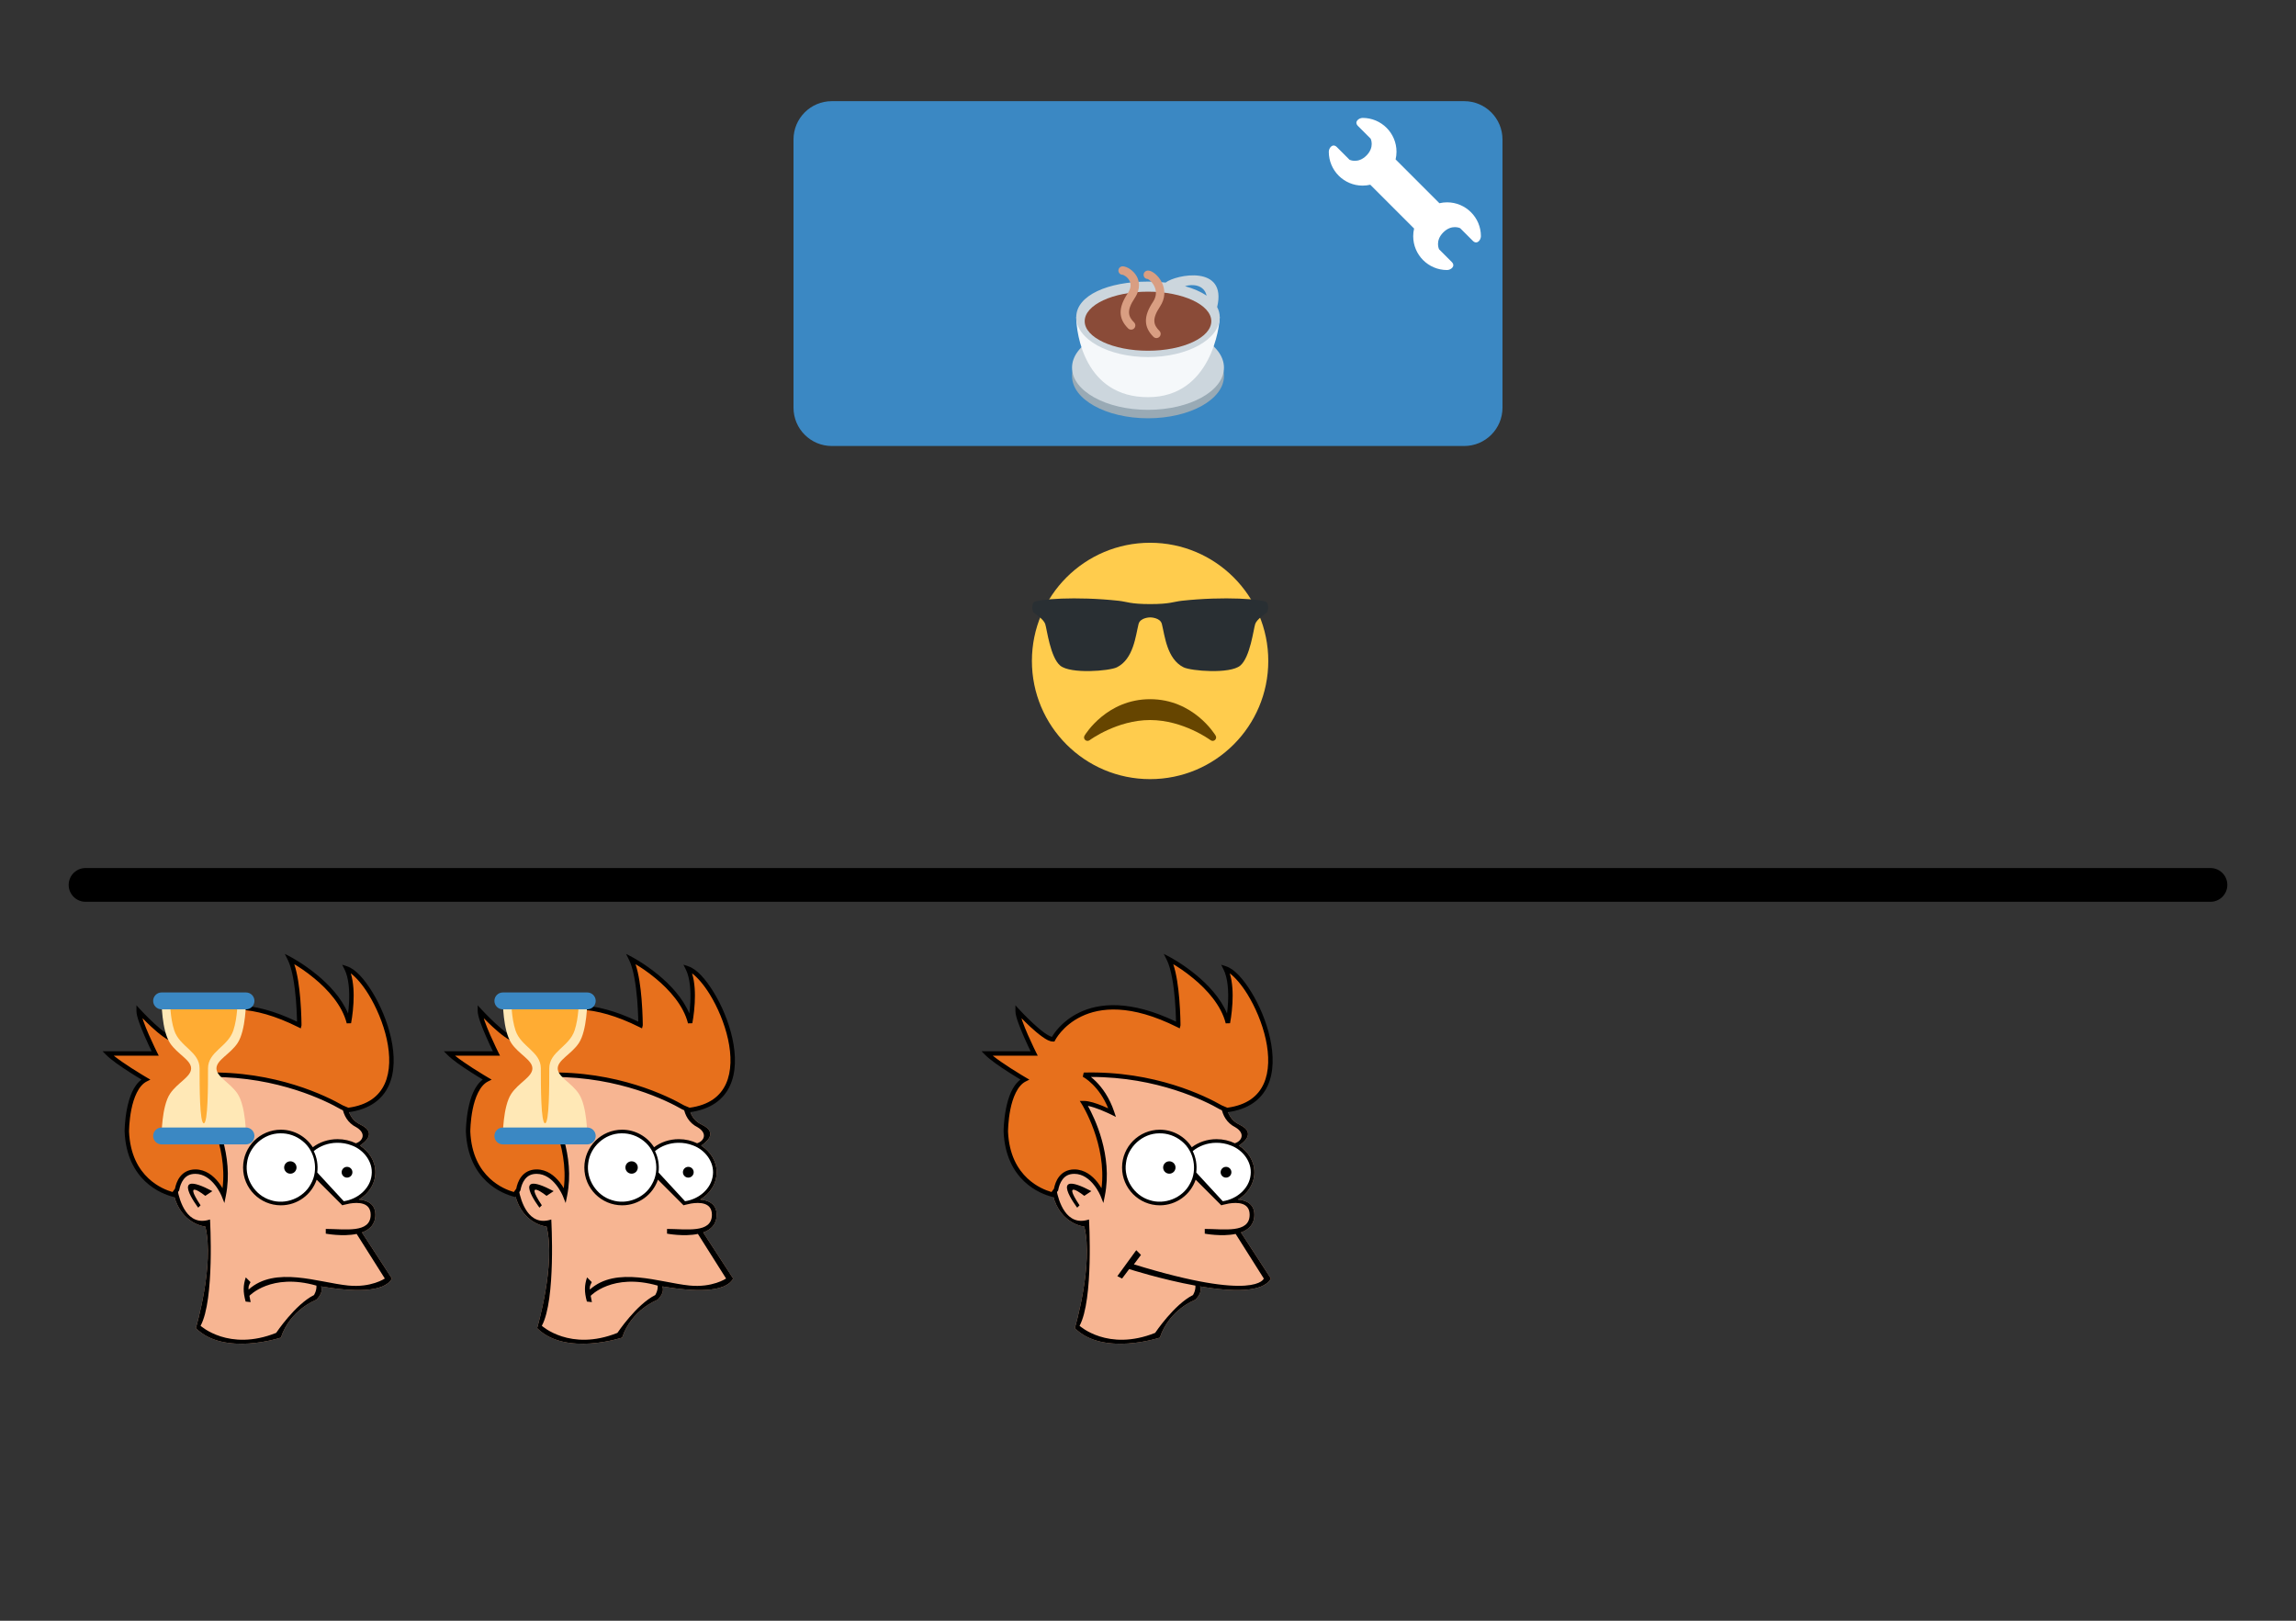 <?xml version="1.0" encoding="UTF-8" standalone="no"?>
<!-- Created with Inkscape (http://www.inkscape.org/) -->

<svg
   xmlns:dc="http://purl.org/dc/elements/1.1/"
   xmlns:cc="http://creativecommons.org/ns#"
   xmlns:rdf="http://www.w3.org/1999/02/22-rdf-syntax-ns#"
   xmlns:svg="http://www.w3.org/2000/svg"
   xmlns="http://www.w3.org/2000/svg"
   xmlns:sodipodi="http://sodipodi.sourceforge.net/DTD/sodipodi-0.dtd"
   xmlns:inkscape="http://www.inkscape.org/namespaces/inkscape"
   width="680"
   height="480"
   id="svg2"
   version="1.1"
   inkscape:version="0.48.4 r9939"
   sodipodi:docname="cafe-synchrone-queue.svg">
  <rect width="100%" height="100%" fill="#333333" stroke="none"/>
  <defs
     id="defs4">
    <clipPath
       clipPathUnits="userSpaceOnUse"
       id="clipPath40">
      <path
         d="M 0,38 38,38 38,0 0,0 0,38 z"
         id="path42"
         inkscape:connector-curvature="0" />
    </clipPath>
    <clipPath
       clipPathUnits="userSpaceOnUse"
       id="clipPath16">
      <path
         d="M 0,38 38,38 38,0 0,0 0,38 z"
         id="path18"
         inkscape:connector-curvature="0" />
    </clipPath>
    <clipPath
       clipPathUnits="userSpaceOnUse"
       id="clipPath16-1">
      <path
         d="M 0,38 38,38 38,0 0,0 0,38 z"
         id="path18-4"
         inkscape:connector-curvature="0" />
    </clipPath>
    <clipPath
       clipPathUnits="userSpaceOnUse"
       id="clipPath16-9">
      <path
         d="M 0,38 38,38 38,0 0,0 0,38 z"
         id="path18-9"
         inkscape:connector-curvature="0" />
    </clipPath>
    <clipPath
       clipPathUnits="userSpaceOnUse"
       id="clipPath40-8">
      <path
         d="M 0,38 38,38 38,0 0,0 0,38 z"
         id="path42-1"
         inkscape:connector-curvature="0" />
    </clipPath>
    <clipPath
       clipPathUnits="userSpaceOnUse"
       id="clipPath28">
      <path
         d="M 3.442,21.978 C 3.264,21.911 3.109,21.797 2.995,21.646 l 0,0 C 1.755,20.012 0.381,13.53 4,10 l 0,0 C 7.556,6.532 10.822,5.696 12.778,5.505 l 0,0 c 0.032,-0.003 0.107,-0.007 0.14,-0.007 l 0,0 c 2.458,0 18.332,10.76 19.524,13.235 l 0,0 c 1.372,2.842 1.281,8.399 -1.98,10.297 l 0,0 c -0.395,0.231 -0.914,0.338 -1.633,0.338 l 0,0 c -5.581,0 -24.581,-7.089 -25.387,-7.39"
         id="path30-7"
         inkscape:connector-curvature="0" />
    </clipPath>
    <clipPath
       clipPathUnits="userSpaceOnUse"
       id="clipPath16-16">
      <path
         d="M 0,38 38,38 38,0 0,0 0,38 z"
         id="path18-3"
         inkscape:connector-curvature="0" />
    </clipPath>
    <clipPath
       clipPathUnits="userSpaceOnUse"
       id="clipPath16-5">
      <path
         d="M 0,38 38,38 38,0 0,0 0,38 z"
         id="path18-8"
         inkscape:connector-curvature="0" />
    </clipPath>
    <clipPath
       clipPathUnits="userSpaceOnUse"
       id="clipPath16-3">
      <path
         d="M 0,38 38,38 38,0 0,0 0,38 z"
         id="path18-6"
         inkscape:connector-curvature="0" />
    </clipPath>
    <clipPath
       clipPathUnits="userSpaceOnUse"
       id="clipPath16-93">
      <path
         d="M 0,38 38,38 38,0 0,0 0,38 z"
         id="path18-61"
         inkscape:connector-curvature="0" />
    </clipPath>
    <clipPath
       clipPathUnits="userSpaceOnUse"
       id="clipPath16-2">
      <path
         d="M 0,38 38,38 38,0 0,0 0,38 z"
         id="path18-85"
         inkscape:connector-curvature="0" />
    </clipPath>
    <clipPath
       clipPathUnits="userSpaceOnUse"
       id="clipPath16-5-2">
      <path
         d="M 0,38 38,38 38,0 0,0 0,38 z"
         id="path18-8-6"
         inkscape:connector-curvature="0" />
    </clipPath>
  </defs>
  <sodipodi:namedview
     id="base"
     pagecolor="#ffffff"
     bordercolor="#666666"
     borderopacity="1.0"
     inkscape:pageopacity="0.0"
     inkscape:pageshadow="2"
     inkscape:zoom="2.8"
     inkscape:cx="119.33437"
     inkscape:cy="189.04699"
     inkscape:document-units="px"
     inkscape:current-layer="layer1"
     showgrid="false"
     fit-margin-top="0"
     fit-margin-left="0"
     fit-margin-right="0"
     fit-margin-bottom="0"
     inkscape:window-width="1920"
     inkscape:window-height="1056"
     inkscape:window-x="1440"
     inkscape:window-y="0"
     inkscape:window-maximized="1" />
  <g
     inkscape:label="Layer 1"
     inkscape:groupmode="layer"
     id="layer1"
     transform="translate(-37.376,-19.809)">
    <g
       id="g4359"
       transform="translate(-13.286,0)">
      <g
         id="g4350">
        <g
           transform="matrix(2.837,0,0,-2.837,387.804,140.551)"
           id="g20-86">
          <path
             inkscape:connector-curvature="0"
             id="path22-6"
             style="fill:#3b88c3;fill-opacity:1;fill-rule:nonzero;stroke:none"
             d="m 38.014,0 c 0,-2.209 -1.791,-4 -4,-4 L -32,-4 c -2.209,0 -4,1.791 -4,4 l 0,28 c 0,2.209 1.791,4 4,4 l 66.014,0 c 2.209,0 4,-1.791 4,-4 z"
             sodipodi:nodetypes="sssssssss" />
        </g>
        <g
           id="g10-7"
           transform="matrix(1.25,0,0,-1.25,442.852,100.877)"
           style="fill:#ffffff">
          <g
             id="g12-9"
             style="fill:#ffffff">
            <g
               id="g14-5"
               clip-path="url(#clipPath16-2)"
               style="fill:#ffffff">
              <g
                 id="g20-5"
                 transform="translate(29.105,16.917)"
                 style="fill:#ffffff">
                <path
                   d="M 0,0 C -0.623,0 -1.227,-0.078 -1.809,-0.213 L -12.192,10.17 c 0.134,0.582 0.213,1.186 0.213,1.809 0,4.43 -3.592,8.021 -8.021,8.021 -0.903,0 -2.104,-0.917 -1.104,-1.917 l 3,-3 c 0,0 1,-2 -1,-4 -2,-2 -4,-1 -4,-1 l -3,3 c -1,1 -1.917,-0.196 -1.917,-1.104 0,-4.43 3.591,-8.021 8.021,-8.021 0.623,0 1.226,0.078 1.808,0.212 L -7.809,-6.213 c -0.134,-0.582 -0.212,-1.185 -0.212,-1.808 0,-4.43 3.591,-8.021 8.021,-8.021 0.902,0 2.104,0.917 1.104,1.917 l -3,3 c 0,0 -1,2 1,4 2,2 4,1 4,1 l 3,-3 c 1,-1 1.917,0.196 1.917,1.104 C 8.021,-3.592 4.43,0 0,0"
                   style="fill:#ffffff;fill-opacity:1;fill-rule:nonzero;stroke:none"
                   id="path22-1"
                   inkscape:connector-curvature="0" />
              </g>
            </g>
          </g>
        </g>
      </g>
      <g
         transform="matrix(1.25,0,0,-1.25,366.911,144.936)"
         id="g10">
        <g
           id="g12">
          <g
             clip-path="url(#clipPath16)"
             id="g14">
            <g
               transform="translate(37,11)"
               id="g20">
              <path
                 inkscape:connector-curvature="0"
                 id="path22"
                 style="fill:#99aab5;fill-opacity:1;fill-rule:nonzero;stroke:none"
                 d="m 0,0 c 0,-5.522 -8.059,-10 -18,-10 -9.941,0 -18,4.478 -18,10 0,5.522 8.059,10 18,10 C -8.059,10 0,5.522 0,0" />
            </g>
            <g
               transform="translate(37,13)"
               id="g24">
              <path
                 inkscape:connector-curvature="0"
                 id="path26"
                 style="fill:#ccd6dd;fill-opacity:1;fill-rule:nonzero;stroke:none"
                 d="m 0,0 c 0,-5.522 -8.059,-10 -18,-10 -9.941,0 -18,4.478 -18,10 0,5.522 8.059,10 18,10 C -8.059,10 0,5.522 0,0" />
            </g>
            <g
               transform="translate(19,6)"
               id="g28">
              <path
                 inkscape:connector-curvature="0"
                 id="path30"
                 style="fill:#f5f8fa;fill-opacity:1;fill-rule:nonzero;stroke:none"
                 d="m 0,0 c -14.958,0 -17,15 -17,19 l 34,0 C 17,17 15.042,0 0,0" />
            </g>
            <g
               transform="translate(32.882,30.048)"
               id="g32">
              <path
                 inkscape:connector-curvature="0"
                 id="path34"
                 style="fill:#ccd6dd;fill-opacity:1;fill-rule:nonzero;stroke:none"
                 d="M 0,0 C -1.357,0.938 -3.103,1.694 -5.121,2.25 -3.246,2.826 -0.57,2.559 0,0 M 2.503,-2.692 C 4.945,7.43 -7.278,5.014 -9.701,3.106 c -1.34,0.149 -2.736,0.234 -4.181,0.234 -9.389,0 -17,-3.228 -17,-8.444 0,-5.216 7.611,-9.444 17,-9.444 9.389,0 17,4.228 17,9.444 0,0.862 -0.225,1.664 -0.615,2.412" />
            </g>
          </g>
        </g>
        <g
           id="g36">
          <g
             clip-path="url(#clipPath40)"
             id="g38">
            <g
               transform="translate(34,24)"
               id="g44">
              <path
                 inkscape:connector-curvature="0"
                 id="path46"
                 style="fill:#8a4b38;fill-opacity:1;fill-rule:nonzero;stroke:none"
                 d="m 0,0 c 0,-3.866 -6.716,-7 -15,-7 -8.284,0 -15,3.134 -15,7 0,3.866 6.716,7 15,7 C -6.716,7 0,3.866 0,0" />
            </g>
            <g
               transform="translate(21,20)"
               id="g48">
              <path
                 inkscape:connector-curvature="0"
                 id="path50"
                 style="fill:#d99e82;fill-opacity:1;fill-rule:nonzero;stroke:none"
                 d="m 0,0 c -0.256,0 -0.512,0.098 -0.707,0.293 -2.337,2.337 -2.376,4.885 -0.125,8.262 0.739,1.109 0.9,2.245 0.478,3.377 -0.461,1.235 -1.438,1.996 -1.731,2.076 -0.553,0 -0.958,0.444 -0.958,0.996 C -3.043,15.557 -2.552,16 -2,16 -1.003,16 0.395,14.847 1.183,13.375 2.217,11.442 2.093,9.336 0.832,7.445 -1.129,4.503 -0.699,3.113 0.707,1.707 1.098,1.316 1.098,0.684 0.707,0.293 0.512,0.098 0.256,0 0,0" />
            </g>
            <g
               transform="translate(15,22)"
               id="g52">
              <path
                 inkscape:connector-curvature="0"
                 id="path54"
                 style="fill:#d99e82;fill-opacity:1;fill-rule:nonzero;stroke:none"
                 d="m 0,0 c -0.256,0 -0.512,0.098 -0.707,0.293 -2.337,2.337 -2.376,4.885 -0.125,8.262 0.727,1.091 0.894,2.082 0.494,2.947 -0.444,0.961 -1.431,1.469 -1.684,1.499 -0.552,0 -0.989,0.447 -0.989,0.999 0,0.553 0.459,1 1.011,1 0.997,0 2.584,-0.974 3.36,-2.423 C 1.841,11.678 2.413,9.816 0.832,7.445 -1.129,4.503 -0.699,3.113 0.707,1.707 1.098,1.316 1.098,0.684 0.707,0.293 0.512,0.098 0.256,0 0,0" />
            </g>
          </g>
        </g>
      </g>
    </g>
    <g
       transform="matrix(1.25,0,0,-1.25,-1225.081,228.807)"
       id="g24-99" />
    <path
       style="fill:none;stroke:#000000;stroke-width:10;stroke-linecap:round;stroke-linejoin:miter;stroke-opacity:1"
       d="m 62.713,281.883 629.325,0"
       id="path4348"
       inkscape:connector-curvature="0" />
    <g
       id="g4390"
       transform="matrix(2.059,0,0,-2.059,338.876,254.678)">
      <g
         id="g4392"
         clip-path="url(#clipPath16-1)">
        <g
           id="g4394"
           transform="translate(36,19)">
          <path
             d="m 0,0 c 0,-9.389 -7.611,-17 -17,-17 -9.389,0 -17,7.611 -17,17 0,9.389 7.611,17 17,17 C -7.611,17 0,9.389 0,0"
             style="fill:#ffcc4d;fill-opacity:1;fill-rule:nonzero;stroke:none"
             id="path4396"
             inkscape:connector-curvature="0" />
        </g>
        <g
           id="g4398"
           transform="translate(2.24,25.982)">
          <path
             d="m 0,0 c 0.24,-0.239 1.437,-0.958 1.677,-1.675 0.24,-0.717 0.72,-4.784 2.158,-5.981 1.484,-1.233 7.077,-0.774 8.149,-0.24 2.397,1.195 2.691,4.531 3.115,6.221 0.239,0.957 1.677,0.957 1.677,0.957 0,0 1.439,0 1.678,-0.956 0.424,-1.691 0.72,-5.027 3.115,-6.221 1.073,-0.535 6.666,-0.994 8.152,0.239 1.435,1.197 1.915,5.264 2.155,5.982 0.238,0.717 1.437,1.435 1.677,1.674 0.241,0.239 0.241,1.196 0,1.436 C 33.074,1.914 27.419,2.34 21.33,1.675 20.115,1.542 19.653,1.196 16.776,1.196 13.901,1.196 13.437,1.542 12.223,1.674 6.136,2.34 0.479,1.914 0,1.436 -0.239,1.196 -0.239,0.239 0,0"
             style="fill:#292f33;fill-opacity:1;fill-rule:evenodd;stroke:none"
             id="path4400"
             inkscape:connector-curvature="0" />
        </g>
        <g
           id="g4402"
           transform="translate(28.335,13.371)">
          <path
             d="m 0,-5.742 c -0.178,-0.161 -0.444,-0.171 -0.635,-0.029 -0.039,0.029 -3.922,2.9 -8.7,2.9 -4.766,0 -8.662,-2.871 -8.7,-2.9 -0.191,-0.142 -0.457,-0.13 -0.635,0.029 -0.177,0.16 -0.217,0.424 -0.094,0.628 0.129,0.215 3.217,5.243 9.429,5.243 6.212,0 9.301,-5.028 9.429,-5.243 0.123,-0.205 0.084,-0.468 -0.094,-0.628"
             style="fill:#664500;fill-opacity:1;fill-rule:nonzero;stroke:none"
             id="path4404"
             inkscape:connector-curvature="0" />
        </g>
      </g>
    </g>
    <g
       transform="matrix(0.164,0,0,0.164,329.158,303.745)"
       id="g5372">
      <path
         style="fill:#f7b592;fill-opacity:1;stroke:none"
         d="m 332.531,1.625 c 0,0 89.591,46.929 106.656,115.188 0,0 12.784,-63.996 -4.281,-98.125 50.894,16.965 152.362,236.219 2.781,255.625 5.166,17.106 16.396,22.73 22.812,25.938 29.28,14.647 5.183,32.429 -2.25,37.188 16.898,10.873 27.844,28.369 27.844,48.125 0,20.531 -11.814,38.64 -29.844,49.406 14.531,1.183 29.844,7.225 29.844,27.406 0,17.497 -10.454,26.988 -24.219,31.938 l 54.094,83.25 c -13.998,25.997 -71.164,23.848 -127.906,14.25 2.499,6.166 1.041,14.459 -8.625,24.125 0,0 -46.905,17.056 -63.969,68.25 0,0 -102.4,34.13 -153.594,-17.062 0,0 34.127,-115.18 17.062,-183.438 0,0 -42.954,-3.58 -56.719,-56.656 -18.989,-4.933 -80.455,-27.48 -84.063,-113.969 0,0 -0.004,-76.811 34.125,-93.875 0,0 -51.185,-29.841 -68.25,-46.906 l 85.312,0 c 0,0 -29.844,-59.748 -29.844,-76.812 0,0 46.905,51.188 63.969,51.188 0,0 55.481,-110.917 226.125,-25.594 10e-4,-0.004 0.002,-85.309 -17.062,-119.438 z"
         id="path4773"
         inkscape:connector-curvature="0" />
      <path
         style="fill:#000000"
         inkscape:connector-curvature="0"
         d="m 332.521,1.617 c 0,0 89.589,46.928 106.654,115.186 0,0 12.798,-63.992 -4.267,-98.121 50.894,16.965 152.348,236.229 2.767,255.635 5.166,17.106 16.414,22.723 22.83,25.931 29.28,14.647 5.166,32.421 -2.267,37.179 16.898,10.873 27.863,28.388 27.863,48.144 0,20.531 -11.832,38.629 -29.862,49.395 14.531,1.183 29.862,7.215 29.862,27.396 0,17.497 -10.465,27.013 -24.23,31.962 l 54.094,83.224 c -13.998,25.997 -71.158,23.863 -127.9,14.265 2.499,6.166 1.05,14.465 -8.616,24.131 0,0 -46.928,17.064 -63.992,68.258 0,0 -102.387,34.129 -153.581,-17.064 0,0 34.13,-115.186 17.065,-183.444 0,0 -42.97,-3.583 -56.735,-56.659 -18.989,-4.933 -80.44,-27.497 -84.048,-113.986 0,0 0,-76.79 34.129,-93.854 0,0 -51.193,-29.863 -68.258,-46.928 H 89.351 c 0,0 -29.862,-59.726 -29.862,-76.79 0,0 46.928,51.193 63.992,51.193 0,0 55.46,-110.92 226.104,-25.597 10e-4,-0.004 10e-4,-85.327 -17.064,-119.456 z M 178.941,210.658 c 0,0 34.129,17.064 51.193,68.258 0,0 -34.129,-17.064 -51.193,-17.064 0,0 51.193,81.057 34.129,166.379 0,0 -17.064,-42.661 -51.194,-42.661 -23.264,0 -30.671,19.831 -33.029,32.446 3.542,18.431 16.94,66.775 58.627,52.877 0,0 8.532,145.049 -17.065,191.976 0,0 51.194,46.928 136.517,12.799 0,0 34.129,-51.193 68.259,-68.259 0,0 5.115,-7.665 4.466,-17.064 -61.326,-11.165 -119.652,-29.862 -119.652,-29.862 l -12.798,17.064 -8.532,-4.267 34.129,-46.928 8.532,8.533 -12.801,17.064 c 221.84,68.258 234.638,25.597 234.638,25.597 l -50.877,-80.557 c -25.38,5.299 -55.776,-0.5 -55.776,-0.5 v -8.532 c 34.129,0 81.057,8.532 81.057,-25.597 0,-22.564 -22.397,-22.747 -37.562,-20.281 l -10.966,2.416 -2.666,0.801 -46.278,-46.279 c -9.149,26.914 -34.646,46.278 -64.643,46.278 -37.695,0 -68.258,-30.563 -68.258,-68.259 0,-37.696 30.562,-68.258 68.258,-68.258 24.23,0 45.528,12.64 57.644,31.688 11.981,-9.107 27.63,-14.623 44.744,-14.623 11.965,0 23.197,2.691 32.979,7.424 12.781,-3.982 19.23,-17.906 1.149,-28.755 -16.465,-8.232 -22.997,-22.414 -25.363,-34.896 -27.229,-15.697 -119.684,-62.517 -247.668,-58.958 z m 255.968,157.847 c 9.433,0 17.064,7.641 17.064,17.064 0,9.433 -7.632,17.064 -17.064,17.064 -9.432,0 -17.064,-7.632 -17.064,-17.064 -10e-4,-9.424 7.631,-17.064 17.064,-17.064 z m -102.388,-8.533 c 9.433,0 17.064,7.641 17.064,17.064 0,9.433 -7.632,17.064 -17.064,17.064 -9.432,0 -17.064,-7.632 -17.064,-17.064 0,-9.423 7.633,-17.064 17.064,-17.064 z m 145.049,25.597 c 0,-28.271 -26.729,-51.193 -59.726,-51.193 -15.665,0 -29.93,5.174 -40.595,13.64 4.149,8.808 6.466,18.64 6.466,29.021 l -0.5,8.341 46.494,50.386 c 27.298,-4.734 47.861,-25.398 47.861,-50.195 z m -162.113,-68.258 c -32.996,0 -59.726,26.738 -59.726,59.726 0,32.996 26.729,59.727 59.726,59.727 32.997,0 59.727,-26.73 59.727,-59.727 -10e-4,-32.987 -26.731,-59.726 -59.727,-59.726 z m -136.516,110.919 c 0,0 -42.662,-34.129 -8.533,17.065 l -4.266,4.266 c 0,0 -55.46,-72.524 25.597,-29.863 l -12.798,8.532 z"
         id="path4777" />
      <path
         style="fill:#ffffff"
         d="m 416.344,332.406 c -15.045,0.253 -29.967,5.362 -41.562,15.031 5.956,11.897 8.006,25.432 6.375,38.656 15.966,17.254 31.893,34.544 47.844,51.812 24.364,-3.367 47.782,-22.162 50.344,-47.594 2.704,-23.535 -14.406,-45.275 -35.771,-53.094 -8.589,-3.428 -17.923,-5.033 -27.229,-4.812 z"
         id="path4783"
         inkscape:connector-curvature="0" />
      <path
         style="fill:#ffffff"
         d="m 313.875,315.344 c -29.631,0.13 -56.45,24.411 -59.656,53.844 -4.228,28.725 14.742,58.337 42.386,66.66 27.236,9.247 59.586,-3.649 72.899,-29.01 14.487,-25.012 7.786,-59.614 -14.785,-77.431 -11.316,-9.395 -26.063,-14.531 -40.844,-14.062 z"
         id="path4781"
         inkscape:connector-curvature="0" />
      <path
         style="fill:#000000"
         d="m 434.909,375.854 c 5.371,0 9.715,4.35 9.715,9.715 0,5.371 -4.345,9.715 -9.715,9.715 -5.37,0 -9.715,-4.345 -9.715,-9.715 -5.7e-4,-5.365 4.345,-9.715 9.715,-9.715 z"
         id="path4787"
         inkscape:connector-curvature="0" />
      <path
         style="fill:#000000"
         d="m 332.521,365.852 c 6.183,0 11.185,5.008 11.185,11.185 0,6.183 -5.003,11.185 -11.185,11.185 -6.182,0 -11.185,-5.003 -11.185,-11.185 0,-6.176 5.003,-11.185 11.185,-11.185 z"
         id="path4785"
         inkscape:connector-curvature="0" />
      <path
         sodipodi:nodetypes="cccccccccccccccccscc"
         style="fill:#e7701c;fill-opacity:1;stroke:none"
         inkscape:connector-curvature="0"
         id="path5364"
         d="m 121.3,425.969 c -18.989,-4.933 -80.457,-27.531 -84.065,-114.02 0,0 0,-76.79 34.129,-93.854 0,0 -51.193,-29.863 -68.258,-46.928 l 85.322,0 c 0,0 -29.845,-59.692 -29.845,-76.756 0,0 46.928,51.193 63.992,51.193 0,0 55.46,-110.92 226.104,-25.597 10e-4,-0.004 10e-4,-85.327 -17.064,-119.456 0,0 89.589,46.928 106.654,115.186 0,0 12.798,-63.992 -4.267,-98.121 50.894,16.965 152.348,236.229 2.767,255.635 l -11.066,-4.701 c -27.229,-15.697 -119.684,-62.517 -247.668,-58.958 0,0 34.129,17.064 51.193,68.258 0,0 -34.129,-17.064 -51.193,-17.064 0,0 51.193,81.057 34.129,166.379 0,0 -17.064,-42.661 -51.194,-42.661 -23.264,0 -30.671,19.831 -33.029,32.446 z" />
      <path
         inkscape:connector-curvature="0"
         id="path5366"
         d="m 322.5,-8.75 5.531,11.094 c 7.936,15.872 12.414,45.648 14.531,71.062 1.059,12.707 1.579,24.363 1.844,32.844 0.097,3.111 0.149,5.258 0.188,7.406 -82.833,-39.836 -139.176,-33.655 -174.688,-16.438 -31.388,15.219 -45.797,37.782 -49.344,43.969 -2.94,-0.863 -7.717,-3.203 -12.875,-6.844 -6.558,-4.629 -13.924,-10.951 -20.781,-17.281 -13.715,-12.66 -25.375,-25.344 -25.375,-25.344 l -6.938,-7.594 0,10.281 c 0,5.432 2.022,12.379 4.875,20.531 2.853,8.153 6.62,17.26 10.375,25.844 5.251,12.004 9.507,20.878 12.188,26.375 l -78.938,0 -9.656,0 L 0.281,174 c 9.122,9.122 26.175,20.755 41.188,30.406 9.961,6.404 17.342,10.864 22.281,13.812 C 48.642,229.519 41.477,251.207 37.594,270.625 33.237,292.408 33.25,311.938 33.25,311.938 l 0,0.094 0,0.094 c 1.843,44.175 18.627,72.626 37.5,90.344 18.873,17.717 39.615,24.799 49.531,27.375 l 2.625,0.688 1.625,-2.188 6.625,-9.031 0.562,-0.719 0.156,-0.906 c 1.11,-5.936 3.451,-13.489 7.906,-19.25 4.456,-5.761 10.692,-9.938 21.188,-9.938 15.398,0 27.155,9.686 35.281,19.844 8.126,10.157 12.188,20.312 12.188,20.312 l 5,12.5 2.656,-13.219 c 14.573,-72.868 -19.012,-141.333 -30.625,-162.219 6.973,1.424 15.564,4.313 23.062,7.312 10.495,4.198 18.906,8.406 18.906,8.406 l 8.625,4.312 -3.031,-9.156 c -8.743,-26.229 -21.926,-43.864 -32.969,-54.906 -3.355,-3.355 -6.38,-5.934 -9.188,-8.156 C 311.17,213.317 397.814,257.067 423.719,272 l 0.188,0.125 0.219,0.094 11.094,4.719 1,0.406 1.062,-0.125 c 38.406,-4.983 61.704,-23.334 72.969,-48.062 11.265,-24.728 10.848,-55.293 4.219,-85.5 C 507.84,113.449 494.914,83.507 480.344,59.875 465.774,36.243 450.079,18.745 435.281,13.812 l -9.188,-3.031 4.344,8.625 c 7.906,15.812 9.144,39.889 8.094,59.844 -0.395,7.503 -1.073,14.021 -1.781,19.719 -11.884,-28.41 -34.593,-52.1 -55.656,-69.5 C 356.226,8.926 333.469,-3 333.469,-3 L 322.5,-8.75 z m 17.125,18.656 c 8.453,5.014 20.675,12.749 36.375,25.719 24.193,19.986 50.19,48.353 58.375,81.094 l 7.812,-0.188 c 0,0 3.261,-16.271 4.344,-36.844 0.886,-16.843 0.365,-36.577 -4.844,-53.25 9.656,7.157 21.299,20.552 31.844,37.656 14.092,22.858 26.727,52.126 33.125,81.281 6.398,29.155 6.504,58.097 -3.688,80.469 -10.093,22.155 -29.998,38.353 -65.719,43.25 l -9.938,-4.219 c -0.006,-0.004 -0.025,0.004 -0.031,0 -28.031,-16.109 -120.82,-62.855 -249.344,-59.281 l -1.688,7.562 c 0,0 7.868,3.899 18.156,14.188 9.002,9.002 19.626,22.787 27.719,42.812 -3.15,-1.417 -6.441,-2.901 -10.594,-4.562 -10.836,-4.334 -23.635,-8.812 -33.5,-8.812 l -7.25,0 3.875,6.156 c 0,0 45.438,72.64 35.406,151.531 -2.037,-3.45 -4.411,-7.185 -7.562,-11.125 C 193.561,392.171 179.7,380.5 160.969,380.5 c -12.769,0 -21.878,5.754 -27.531,13.062 -5.405,6.988 -7.913,15.171 -9.219,21.719 l -4.438,6.031 C 110.017,418.511 92.466,411.848 76.25,396.625 58.762,380.209 43.017,354.156 41.219,311.938 l 0.031,0 c 0,0 0.012,-18.841 4.188,-39.719 4.176,-20.878 12.801,-43.073 27.719,-50.531 l 6.625,-3.312 -6.406,-3.75 c 0,0 -12.712,-7.422 -27.562,-16.969 -11.031,-7.091 -23.264,-15.416 -32.094,-22.5 l 74.719,0 6.469,0 L 92,169.375 c 0,0 -7.432,-14.838 -14.844,-31.781 -3.706,-8.472 -7.382,-17.474 -10.125,-25.312 -0.623,-1.782 -0.961,-3.221 -1.469,-4.875 4.484,4.567 9.776,9.873 15.906,15.531 7.008,6.468 14.553,12.968 21.594,17.938 7.041,4.97 13.234,8.719 19.5,8.719 l 2.5,0 1.094,-2.188 c 0,0 13.183,-26.498 47.219,-43 34.036,-16.502 88.953,-23.086 173.5,19.188 l 4.469,2.219 1.219,-4.844 c 0,0 0.125,-0.956 0.125,-0.969 0,-0.012 3e-5,-0.041 0,-0.062 -5e-5,-0.044 2.5e-4,-0.104 0,-0.188 -5.1e-4,-0.167 0.002,-0.429 0,-0.75 -0.004,-0.643 -0.015,-1.571 -0.031,-2.781 -0.034,-2.421 -0.116,-5.926 -0.25,-10.219 -0.268,-8.585 -0.801,-20.36 -1.875,-33.25 C 348.774,51.663 345.669,27.89 339.625,9.906 z"
         style="font-size:medium;font-style:normal;font-variant:normal;font-weight:normal;font-stretch:normal;text-indent:0;text-align:start;text-decoration:none;line-height:normal;letter-spacing:normal;word-spacing:normal;text-transform:none;direction:ltr;block-progression:tb;writing-mode:lr-tb;text-anchor:start;baseline-shift:baseline;color:#000000;fill:#000000;fill-opacity:1;stroke:none;stroke-width:8;marker:none;visibility:visible;display:inline;overflow:visible;enable-background:accumulate;font-family:Sans;-inkscape-font-specification:Sans" />
    </g>
    <g
       id="g6836">
      <g
         id="g6825">
        <g
           id="g5424"
           transform="matrix(0.164,0,0,0.164,169.902,303.745)">
          <path
             inkscape:connector-curvature="0"
             id="path5426"
             d="m 332.531,1.625 c 0,0 89.591,46.929 106.656,115.188 0,0 12.784,-63.996 -4.281,-98.125 50.894,16.965 152.362,236.219 2.781,255.625 5.166,17.106 16.396,22.73 22.812,25.938 29.28,14.647 5.183,32.429 -2.25,37.188 16.898,10.873 27.844,28.369 27.844,48.125 0,20.531 -11.814,38.64 -29.844,49.406 14.531,1.183 29.844,7.225 29.844,27.406 0,17.497 -10.454,26.988 -24.219,31.938 l 54.094,83.25 c -13.998,25.997 -71.164,23.848 -127.906,14.25 2.499,6.166 1.041,14.459 -8.625,24.125 0,0 -46.905,17.056 -63.969,68.25 0,0 -102.4,34.13 -153.594,-17.062 0,0 34.127,-115.18 17.062,-183.438 0,0 -42.954,-3.58 -56.719,-56.656 -18.989,-4.933 -80.455,-27.48 -84.063,-113.969 0,0 -0.004,-76.811 34.125,-93.875 0,0 -51.185,-29.841 -68.25,-46.906 l 85.312,0 c 0,0 -29.844,-59.748 -29.844,-76.812 0,0 46.905,51.188 63.969,51.188 0,0 55.481,-110.917 226.125,-25.594 10e-4,-0.004 0.002,-85.309 -17.062,-119.438 z"
             style="fill:#f7b592;fill-opacity:1;stroke:none" />
          <path
             id="path5428"
             d="m 332.521,1.617 c 0,0 89.589,46.928 106.654,115.186 0,0 12.798,-63.992 -4.267,-98.121 50.894,16.965 152.348,236.229 2.767,255.635 5.166,17.106 16.414,22.723 22.83,25.931 29.28,14.647 5.166,32.421 -2.267,37.179 16.898,10.873 27.863,28.388 27.863,48.144 0,20.531 -11.832,38.629 -29.862,49.395 14.531,1.183 29.862,7.215 29.862,27.396 0,17.497 -10.465,27.013 -24.23,31.962 l 54.094,83.224 c -13.998,25.997 -71.158,23.863 -127.9,14.265 2.499,6.166 1.05,14.465 -8.616,24.131 0,0 -46.928,17.064 -63.992,68.258 0,0 -102.387,34.129 -153.581,-17.064 0,0 34.13,-115.186 17.065,-183.444 0,0 -42.97,-3.583 -56.735,-56.659 -18.989,-4.933 -80.44,-27.497 -84.048,-113.986 0,0 0,-76.79 34.129,-93.854 0,0 -51.193,-29.863 -68.258,-46.928 l 85.322,0 c 0,0 -29.862,-59.726 -29.862,-76.79 0,0 46.928,51.193 63.992,51.193 0,0 55.46,-110.92 226.104,-25.597 10e-4,-0.004 10e-4,-85.327 -17.064,-119.456 z M 178.941,210.658 c 0,0 34.129,17.064 51.193,68.258 0,0 -34.129,-17.064 -51.193,-17.064 0,0 51.193,81.057 34.129,166.379 0,0 -17.064,-42.661 -51.194,-42.661 -23.264,0 -30.671,19.831 -33.029,32.446 3.542,18.431 16.94,66.775 58.627,52.877 0,0 8.532,145.049 -17.065,191.976 0,0 51.194,46.928 136.517,12.799 0,0 34.129,-51.193 68.259,-68.259 0,0 5.115,-7.665 4.466,-17.064 -82.067,-23.446 -121.017,18.443 -121.017,18.443 l 2.212,11.333 -9.078,-0.992 c -4.963,-18.181 -4.417,-29.391 0.288,-43.653 l 8.532,8.533 c -4.181,8.466 -3.462,7.7 -3.522,13.516 48.015,-43.24 126.255,-12.757 179.802,-7.351 41.621,4.202 66.298,-12.628 66.298,-12.628 l -50.877,-80.557 c -25.38,5.299 -55.776,-0.5 -55.776,-0.5 l 0,-8.532 c 34.129,0 81.057,8.532 81.057,-25.597 0,-22.564 -22.397,-22.747 -37.562,-20.281 l -10.966,2.416 -2.666,0.801 -46.278,-46.279 c -9.149,26.914 -34.646,46.278 -64.643,46.278 -37.695,0 -68.258,-30.563 -68.258,-68.259 0,-37.696 30.562,-68.258 68.258,-68.258 24.23,0 45.528,12.64 57.644,31.688 11.981,-9.107 27.63,-14.623 44.744,-14.623 11.965,0 23.197,2.691 32.979,7.424 12.781,-3.982 19.23,-17.906 1.149,-28.755 -16.465,-8.232 -22.997,-22.414 -25.363,-34.896 -27.229,-15.697 -119.684,-62.517 -247.668,-58.958 z m 255.968,157.847 c 9.433,0 17.064,7.641 17.064,17.064 0,9.433 -7.632,17.064 -17.064,17.064 -9.432,0 -17.064,-7.632 -17.064,-17.064 -10e-4,-9.424 7.631,-17.064 17.064,-17.064 z m -102.388,-8.533 c 9.433,0 17.064,7.641 17.064,17.064 0,9.433 -7.632,17.064 -17.064,17.064 -9.432,0 -17.064,-7.632 -17.064,-17.064 0,-9.423 7.633,-17.064 17.064,-17.064 z m 145.049,25.597 c 0,-28.271 -26.729,-51.193 -59.726,-51.193 -15.665,0 -29.93,5.174 -40.595,13.64 4.149,8.808 6.466,18.64 6.466,29.021 l -0.5,8.341 46.494,50.386 c 27.298,-4.734 47.861,-25.398 47.861,-50.195 z m -162.113,-68.258 c -32.996,0 -59.726,26.738 -59.726,59.726 0,32.996 26.729,59.727 59.726,59.727 32.997,0 59.727,-26.73 59.727,-59.727 -10e-4,-32.987 -26.731,-59.726 -59.727,-59.726 z m -136.516,110.919 c 0,0 -42.662,-34.129 -8.533,17.065 l -4.266,4.266 c 0,0 -55.46,-72.524 25.597,-29.863 z"
             inkscape:connector-curvature="0"
             style="fill:#000000"
             sodipodi:nodetypes="ccccccscsccccccccccccccccccccsccccccccccccsccccsccccssscsccccssscssssssssccccsssscsccccc" />
          <path
             inkscape:connector-curvature="0"
             id="path5430"
             d="m 416.344,332.406 c -15.045,0.253 -29.967,5.362 -41.562,15.031 5.956,11.897 8.006,25.432 6.375,38.656 15.966,17.254 31.893,34.544 47.844,51.812 24.364,-3.367 47.782,-22.162 50.344,-47.594 2.704,-23.535 -14.406,-45.275 -35.771,-53.094 -8.589,-3.428 -17.923,-5.033 -27.229,-4.812 z"
             style="fill:#ffffff" />
          <path
             inkscape:connector-curvature="0"
             id="path5432"
             d="m 313.875,315.344 c -29.631,0.13 -56.45,24.411 -59.656,53.844 -4.228,28.725 14.742,58.337 42.386,66.66 27.236,9.247 59.586,-3.649 72.899,-29.01 14.487,-25.012 7.786,-59.614 -14.785,-77.431 -11.316,-9.395 -26.063,-14.531 -40.844,-14.062 z"
             style="fill:#ffffff" />
          <path
             inkscape:connector-curvature="0"
             id="path5434"
             d="m 434.909,375.854 c 5.371,0 9.715,4.35 9.715,9.715 0,5.371 -4.345,9.715 -9.715,9.715 -5.37,0 -9.715,-4.345 -9.715,-9.715 -5.7e-4,-5.365 4.345,-9.715 9.715,-9.715 z"
             style="fill:#000000" />
          <path
             inkscape:connector-curvature="0"
             id="path5436"
             d="m 332.521,365.852 c 6.183,0 11.185,5.008 11.185,11.185 0,6.183 -5.003,11.185 -11.185,11.185 -6.182,0 -11.185,-5.003 -11.185,-11.185 0,-6.176 5.003,-11.185 11.185,-11.185 z"
             style="fill:#000000" />
          <path
             d="m 121.3,425.969 c -18.989,-4.933 -80.457,-27.531 -84.065,-114.02 0,0 0,-76.79 34.129,-93.854 0,0 -51.193,-29.863 -68.258,-46.928 l 85.322,0 c 0,0 -29.845,-59.692 -29.845,-76.756 0,0 46.928,51.193 63.992,51.193 0,0 55.46,-110.92 226.104,-25.597 10e-4,-0.004 10e-4,-85.327 -17.064,-119.456 0,0 89.589,46.928 106.654,115.186 0,0 12.798,-63.992 -4.267,-98.121 50.894,16.965 152.348,236.229 2.767,255.635 l -11.066,-4.701 c -27.229,-15.697 -119.684,-62.517 -247.668,-58.958 0,0 34.129,17.064 51.193,68.258 0,0 -34.129,-17.064 -51.193,-17.064 0,0 51.193,81.057 34.129,166.379 0,0 -17.064,-42.661 -51.194,-42.661 -23.264,0 -30.671,19.831 -33.029,32.446 z"
             id="path5438"
             inkscape:connector-curvature="0"
             style="fill:#e7701c;fill-opacity:1;stroke:none"
             sodipodi:nodetypes="cccccccccccccccccscc" />
          <path
             style="font-size:medium;font-style:normal;font-variant:normal;font-weight:normal;font-stretch:normal;text-indent:0;text-align:start;text-decoration:none;line-height:normal;letter-spacing:normal;word-spacing:normal;text-transform:none;direction:ltr;block-progression:tb;writing-mode:lr-tb;text-anchor:start;baseline-shift:baseline;color:#000000;fill:#000000;fill-opacity:1;stroke:none;stroke-width:8;marker:none;visibility:visible;display:inline;overflow:visible;enable-background:accumulate;font-family:Sans;-inkscape-font-specification:Sans"
             d="m 322.5,-8.75 5.531,11.094 c 7.936,15.872 12.414,45.648 14.531,71.062 1.059,12.707 1.579,24.363 1.844,32.844 0.097,3.111 0.149,5.258 0.188,7.406 -82.833,-39.836 -139.176,-33.655 -174.688,-16.438 -31.388,15.219 -45.797,37.782 -49.344,43.969 -2.94,-0.863 -7.717,-3.203 -12.875,-6.844 -6.558,-4.629 -13.924,-10.951 -20.781,-17.281 -13.715,-12.66 -25.375,-25.344 -25.375,-25.344 l -6.938,-7.594 0,10.281 c 0,5.432 2.022,12.379 4.875,20.531 2.853,8.153 6.62,17.26 10.375,25.844 5.251,12.004 9.507,20.878 12.188,26.375 l -78.938,0 -9.656,0 L 0.281,174 c 9.122,9.122 26.175,20.755 41.188,30.406 9.961,6.404 17.342,10.864 22.281,13.812 C 48.642,229.519 41.477,251.207 37.594,270.625 33.237,292.408 33.25,311.938 33.25,311.938 l 0,0.094 0,0.094 c 1.843,44.175 18.627,72.626 37.5,90.344 18.873,17.717 39.615,24.799 49.531,27.375 l 2.625,0.688 1.625,-2.188 6.625,-9.031 0.562,-0.719 0.156,-0.906 c 1.11,-5.936 3.451,-13.489 7.906,-19.25 4.456,-5.761 10.692,-9.938 21.188,-9.938 15.398,0 27.155,9.686 35.281,19.844 8.126,10.157 12.188,20.312 12.188,20.312 l 5,12.5 2.656,-13.219 c 14.573,-72.868 -19.012,-141.333 -30.625,-162.219 6.973,1.424 15.564,4.313 23.062,7.312 10.495,4.198 18.906,8.406 18.906,8.406 l 8.625,4.312 -3.031,-9.156 c -8.743,-26.229 -21.926,-43.864 -32.969,-54.906 -3.355,-3.355 -6.38,-5.934 -9.188,-8.156 C 311.17,213.317 397.814,257.067 423.719,272 l 0.188,0.125 0.219,0.094 11.094,4.719 1,0.406 1.062,-0.125 c 38.406,-4.983 61.704,-23.334 72.969,-48.062 11.265,-24.728 10.848,-55.293 4.219,-85.5 C 507.84,113.449 494.914,83.507 480.344,59.875 465.774,36.243 450.079,18.745 435.281,13.812 l -9.188,-3.031 4.344,8.625 c 7.906,15.812 9.144,39.889 8.094,59.844 -0.395,7.503 -1.073,14.021 -1.781,19.719 -11.884,-28.41 -34.593,-52.1 -55.656,-69.5 C 356.226,8.926 333.469,-3 333.469,-3 L 322.5,-8.75 z m 17.125,18.656 c 8.453,5.014 20.675,12.749 36.375,25.719 24.193,19.986 50.19,48.353 58.375,81.094 l 7.812,-0.188 c 0,0 3.261,-16.271 4.344,-36.844 0.886,-16.843 0.365,-36.577 -4.844,-53.25 9.656,7.157 21.299,20.552 31.844,37.656 14.092,22.858 26.727,52.126 33.125,81.281 6.398,29.155 6.504,58.097 -3.688,80.469 -10.093,22.155 -29.998,38.353 -65.719,43.25 l -9.938,-4.219 c -0.006,-0.004 -0.025,0.004 -0.031,0 -28.031,-16.109 -120.82,-62.855 -249.344,-59.281 l -1.688,7.562 c 0,0 7.868,3.899 18.156,14.188 9.002,9.002 19.626,22.787 27.719,42.812 -3.15,-1.417 -6.441,-2.901 -10.594,-4.562 -10.836,-4.334 -23.635,-8.812 -33.5,-8.812 l -7.25,0 3.875,6.156 c 0,0 45.438,72.64 35.406,151.531 -2.037,-3.45 -4.411,-7.185 -7.562,-11.125 C 193.561,392.171 179.7,380.5 160.969,380.5 c -12.769,0 -21.878,5.754 -27.531,13.062 -5.405,6.988 -7.913,15.171 -9.219,21.719 l -4.438,6.031 C 110.017,418.511 92.466,411.848 76.25,396.625 58.762,380.209 43.017,354.156 41.219,311.938 l 0.031,0 c 0,0 0.012,-18.841 4.188,-39.719 4.176,-20.878 12.801,-43.073 27.719,-50.531 l 6.625,-3.312 -6.406,-3.75 c 0,0 -12.712,-7.422 -27.562,-16.969 -11.031,-7.091 -23.264,-15.416 -32.094,-22.5 l 74.719,0 6.469,0 L 92,169.375 c 0,0 -7.432,-14.838 -14.844,-31.781 -3.706,-8.472 -7.382,-17.474 -10.125,-25.312 -0.623,-1.782 -0.961,-3.221 -1.469,-4.875 4.484,4.567 9.776,9.873 15.906,15.531 7.008,6.468 14.553,12.968 21.594,17.938 7.041,4.97 13.234,8.719 19.5,8.719 l 2.5,0 1.094,-2.188 c 0,0 13.183,-26.498 47.219,-43 34.036,-16.502 88.953,-23.086 173.5,19.188 l 4.469,2.219 1.219,-4.844 c 0,0 0.125,-0.956 0.125,-0.969 0,-0.012 3e-5,-0.041 0,-0.062 -5e-5,-0.044 2.5e-4,-0.104 0,-0.188 -5.1e-4,-0.167 0.002,-0.429 0,-0.75 -0.004,-0.643 -0.015,-1.571 -0.031,-2.781 -0.034,-2.421 -0.116,-5.926 -0.25,-10.219 -0.268,-8.585 -0.801,-20.36 -1.875,-33.25 C 348.774,51.663 345.669,27.89 339.625,9.906 z"
             id="path5440"
             inkscape:connector-curvature="0" />
        </g>
      </g>
      <g
         transform="matrix(1.25,0,0,-1.25,175.054,359.987)"
         id="g10-2">
        <g
           id="g12-04">
          <g
             clip-path="url(#clipPath16-5-2)"
             id="g14-21">
            <g
               transform="translate(22,19)"
               id="g20-8">
              <path
                 inkscape:connector-curvature="0"
                 id="path22-0"
                 style="fill:#ffe8b6;fill-opacity:1;fill-rule:nonzero;stroke:none"
                 d="m 0,0 0,0 c 0,2.001 3.246,3.369 5,6 2,3 2,10 2,10 l -10,0 -10,0 c 0,0 0,-7 2,-10 1.753,-2.631 5,-3.999 5,-6 l 0,0 c 0,-2.001 -3.247,-3.369 -5,-6 -2,-3 -2,-10 -2,-10 l 10,0 10,0 c 0,0 0,7 -2,10 -1.754,2.631 -5,3.999 -5,6" />
            </g>
            <g
               transform="translate(19,35)"
               id="g24-5">
              <path
                 inkscape:connector-curvature="0"
                 id="path26-78"
                 style="fill:#ffac33;fill-opacity:1;fill-rule:nonzero;stroke:none"
                 d="m 0,0 -1,0 -7,0 c 0,0 0,-4 1,-7 1.303,-3.911 6,-4.999 6,-9 0,-4 0,-13 1,-13 1,0 1,9 1,13 0,4.001 4.697,5.089 6,9 1,3 1,7 1,7 L 0,0 z" />
            </g>
            <g
               transform="translate(31,3)"
               id="g28-8">
              <path
                 inkscape:connector-curvature="0"
                 id="path30-8"
                 style="fill:#3b88c3;fill-opacity:1;fill-rule:nonzero;stroke:none"
                 d="m 0,0 c 0,-1.104 -0.896,-2 -2,-2 l -20,0 c -1.104,0 -2,0.896 -2,2 0,1.104 0.896,2 2,2 L -2,2 C -0.896,2 0,1.104 0,0" />
            </g>
            <g
               transform="translate(31,35)"
               id="g32-2">
              <path
                 inkscape:connector-curvature="0"
                 id="path34-3"
                 style="fill:#3b88c3;fill-opacity:1;fill-rule:nonzero;stroke:none"
                 d="m 0,0 c 0,-1.104 -0.896,-2 -2,-2 l -20,0 c -1.104,0 -2,0.896 -2,2 0,1.104 0.896,2 2,2 L -2,2 C -0.896,2 0,1.104 0,0" />
            </g>
          </g>
        </g>
      </g>
    </g>
    <g
       id="g6859"
       transform="translate(-101.071,0)">
      <g
         id="g6861">
        <g
           transform="matrix(0.164,0,0,0.164,169.902,303.745)"
           id="g6863">
          <path
             style="fill:#f7b592;fill-opacity:1;stroke:none"
             d="m 332.531,1.625 c 0,0 89.591,46.929 106.656,115.188 0,0 12.784,-63.996 -4.281,-98.125 50.894,16.965 152.362,236.219 2.781,255.625 5.166,17.106 16.396,22.73 22.812,25.938 29.28,14.647 5.183,32.429 -2.25,37.188 16.898,10.873 27.844,28.369 27.844,48.125 0,20.531 -11.814,38.64 -29.844,49.406 14.531,1.183 29.844,7.225 29.844,27.406 0,17.497 -10.454,26.988 -24.219,31.938 l 54.094,83.25 c -13.998,25.997 -71.164,23.848 -127.906,14.25 2.499,6.166 1.041,14.459 -8.625,24.125 0,0 -46.905,17.056 -63.969,68.25 0,0 -102.4,34.13 -153.594,-17.062 0,0 34.127,-115.18 17.062,-183.438 0,0 -42.954,-3.58 -56.719,-56.656 -18.989,-4.933 -80.455,-27.48 -84.063,-113.969 0,0 -0.004,-76.811 34.125,-93.875 0,0 -51.185,-29.841 -68.25,-46.906 l 85.312,0 c 0,0 -29.844,-59.748 -29.844,-76.812 0,0 46.905,51.188 63.969,51.188 0,0 55.481,-110.917 226.125,-25.594 10e-4,-0.004 0.002,-85.309 -17.062,-119.438 z"
             id="path6865"
             inkscape:connector-curvature="0" />
          <path
             sodipodi:nodetypes="ccccccscsccccccccccccccccccccsccccccccccccsccccsccccssscsccccssscssssssssccccsssscsccccc"
             style="fill:#000000"
             inkscape:connector-curvature="0"
             d="m 332.521,1.617 c 0,0 89.589,46.928 106.654,115.186 0,0 12.798,-63.992 -4.267,-98.121 50.894,16.965 152.348,236.229 2.767,255.635 5.166,17.106 16.414,22.723 22.83,25.931 29.28,14.647 5.166,32.421 -2.267,37.179 16.898,10.873 27.863,28.388 27.863,48.144 0,20.531 -11.832,38.629 -29.862,49.395 14.531,1.183 29.862,7.215 29.862,27.396 0,17.497 -10.465,27.013 -24.23,31.962 l 54.094,83.224 c -13.998,25.997 -71.158,23.863 -127.9,14.265 2.499,6.166 1.05,14.465 -8.616,24.131 0,0 -46.928,17.064 -63.992,68.258 0,0 -102.387,34.129 -153.581,-17.064 0,0 34.13,-115.186 17.065,-183.444 0,0 -42.97,-3.583 -56.735,-56.659 -18.989,-4.933 -80.44,-27.497 -84.048,-113.986 0,0 0,-76.79 34.129,-93.854 0,0 -51.193,-29.863 -68.258,-46.928 l 85.322,0 c 0,0 -29.862,-59.726 -29.862,-76.79 0,0 46.928,51.193 63.992,51.193 0,0 55.46,-110.92 226.104,-25.597 10e-4,-0.004 10e-4,-85.327 -17.064,-119.456 z M 178.941,210.658 c 0,0 34.129,17.064 51.193,68.258 0,0 -34.129,-17.064 -51.193,-17.064 0,0 51.193,81.057 34.129,166.379 0,0 -17.064,-42.661 -51.194,-42.661 -23.264,0 -30.671,19.831 -33.029,32.446 3.542,18.431 16.94,66.775 58.627,52.877 0,0 8.532,145.049 -17.065,191.976 0,0 51.194,46.928 136.517,12.799 0,0 34.129,-51.193 68.259,-68.259 0,0 5.115,-7.665 4.466,-17.064 -82.067,-23.446 -121.017,18.443 -121.017,18.443 l 2.212,11.333 -9.078,-0.992 c -4.963,-18.181 -4.417,-29.391 0.288,-43.653 l 8.532,8.533 c -4.181,8.466 -3.462,7.7 -3.522,13.516 48.015,-43.24 126.255,-12.757 179.802,-7.351 41.621,4.202 66.298,-12.628 66.298,-12.628 l -50.877,-80.557 c -25.38,5.299 -55.776,-0.5 -55.776,-0.5 l 0,-8.532 c 34.129,0 81.057,8.532 81.057,-25.597 0,-22.564 -22.397,-22.747 -37.562,-20.281 l -10.966,2.416 -2.666,0.801 -46.278,-46.279 c -9.149,26.914 -34.646,46.278 -64.643,46.278 -37.695,0 -68.258,-30.563 -68.258,-68.259 0,-37.696 30.562,-68.258 68.258,-68.258 24.23,0 45.528,12.64 57.644,31.688 11.981,-9.107 27.63,-14.623 44.744,-14.623 11.965,0 23.197,2.691 32.979,7.424 12.781,-3.982 19.23,-17.906 1.149,-28.755 -16.465,-8.232 -22.997,-22.414 -25.363,-34.896 -27.229,-15.697 -119.684,-62.517 -247.668,-58.958 z m 255.968,157.847 c 9.433,0 17.064,7.641 17.064,17.064 0,9.433 -7.632,17.064 -17.064,17.064 -9.432,0 -17.064,-7.632 -17.064,-17.064 -10e-4,-9.424 7.631,-17.064 17.064,-17.064 z m -102.388,-8.533 c 9.433,0 17.064,7.641 17.064,17.064 0,9.433 -7.632,17.064 -17.064,17.064 -9.432,0 -17.064,-7.632 -17.064,-17.064 0,-9.423 7.633,-17.064 17.064,-17.064 z m 145.049,25.597 c 0,-28.271 -26.729,-51.193 -59.726,-51.193 -15.665,0 -29.93,5.174 -40.595,13.64 4.149,8.808 6.466,18.64 6.466,29.021 l -0.5,8.341 46.494,50.386 c 27.298,-4.734 47.861,-25.398 47.861,-50.195 z m -162.113,-68.258 c -32.996,0 -59.726,26.738 -59.726,59.726 0,32.996 26.729,59.727 59.726,59.727 32.997,0 59.727,-26.73 59.727,-59.727 -10e-4,-32.987 -26.731,-59.726 -59.727,-59.726 z m -136.516,110.919 c 0,0 -42.662,-34.129 -8.533,17.065 l -4.266,4.266 c 0,0 -55.46,-72.524 25.597,-29.863 z"
             id="path6867" />
          <path
             style="fill:#ffffff"
             d="m 416.344,332.406 c -15.045,0.253 -29.967,5.362 -41.562,15.031 5.956,11.897 8.006,25.432 6.375,38.656 15.966,17.254 31.893,34.544 47.844,51.812 24.364,-3.367 47.782,-22.162 50.344,-47.594 2.704,-23.535 -14.406,-45.275 -35.771,-53.094 -8.589,-3.428 -17.923,-5.033 -27.229,-4.812 z"
             id="path6869"
             inkscape:connector-curvature="0" />
          <path
             style="fill:#ffffff"
             d="m 313.875,315.344 c -29.631,0.13 -56.45,24.411 -59.656,53.844 -4.228,28.725 14.742,58.337 42.386,66.66 27.236,9.247 59.586,-3.649 72.899,-29.01 14.487,-25.012 7.786,-59.614 -14.785,-77.431 -11.316,-9.395 -26.063,-14.531 -40.844,-14.062 z"
             id="path6871"
             inkscape:connector-curvature="0" />
          <path
             style="fill:#000000"
             d="m 434.909,375.854 c 5.371,0 9.715,4.35 9.715,9.715 0,5.371 -4.345,9.715 -9.715,9.715 -5.37,0 -9.715,-4.345 -9.715,-9.715 -5.7e-4,-5.365 4.345,-9.715 9.715,-9.715 z"
             id="path6873"
             inkscape:connector-curvature="0" />
          <path
             style="fill:#000000"
             d="m 332.521,365.852 c 6.183,0 11.185,5.008 11.185,11.185 0,6.183 -5.003,11.185 -11.185,11.185 -6.182,0 -11.185,-5.003 -11.185,-11.185 0,-6.176 5.003,-11.185 11.185,-11.185 z"
             id="path6875"
             inkscape:connector-curvature="0" />
          <path
             sodipodi:nodetypes="cccccccccccccccccscc"
             style="fill:#e7701c;fill-opacity:1;stroke:none"
             inkscape:connector-curvature="0"
             id="path6877"
             d="m 121.3,425.969 c -18.989,-4.933 -80.457,-27.531 -84.065,-114.02 0,0 0,-76.79 34.129,-93.854 0,0 -51.193,-29.863 -68.258,-46.928 l 85.322,0 c 0,0 -29.845,-59.692 -29.845,-76.756 0,0 46.928,51.193 63.992,51.193 0,0 55.46,-110.92 226.104,-25.597 10e-4,-0.004 10e-4,-85.327 -17.064,-119.456 0,0 89.589,46.928 106.654,115.186 0,0 12.798,-63.992 -4.267,-98.121 50.894,16.965 152.348,236.229 2.767,255.635 l -11.066,-4.701 c -27.229,-15.697 -119.684,-62.517 -247.668,-58.958 0,0 34.129,17.064 51.193,68.258 0,0 -34.129,-17.064 -51.193,-17.064 0,0 51.193,81.057 34.129,166.379 0,0 -17.064,-42.661 -51.194,-42.661 -23.264,0 -30.671,19.831 -33.029,32.446 z" />
          <path
             inkscape:connector-curvature="0"
             id="path6879"
             d="m 322.5,-8.75 5.531,11.094 c 7.936,15.872 12.414,45.648 14.531,71.062 1.059,12.707 1.579,24.363 1.844,32.844 0.097,3.111 0.149,5.258 0.188,7.406 -82.833,-39.836 -139.176,-33.655 -174.688,-16.438 -31.388,15.219 -45.797,37.782 -49.344,43.969 -2.94,-0.863 -7.717,-3.203 -12.875,-6.844 -6.558,-4.629 -13.924,-10.951 -20.781,-17.281 -13.715,-12.66 -25.375,-25.344 -25.375,-25.344 l -6.938,-7.594 0,10.281 c 0,5.432 2.022,12.379 4.875,20.531 2.853,8.153 6.62,17.26 10.375,25.844 5.251,12.004 9.507,20.878 12.188,26.375 l -78.938,0 -9.656,0 L 0.281,174 c 9.122,9.122 26.175,20.755 41.188,30.406 9.961,6.404 17.342,10.864 22.281,13.812 C 48.642,229.519 41.477,251.207 37.594,270.625 33.237,292.408 33.25,311.938 33.25,311.938 l 0,0.094 0,0.094 c 1.843,44.175 18.627,72.626 37.5,90.344 18.873,17.717 39.615,24.799 49.531,27.375 l 2.625,0.688 1.625,-2.188 6.625,-9.031 0.562,-0.719 0.156,-0.906 c 1.11,-5.936 3.451,-13.489 7.906,-19.25 4.456,-5.761 10.692,-9.938 21.188,-9.938 15.398,0 27.155,9.686 35.281,19.844 8.126,10.157 12.188,20.312 12.188,20.312 l 5,12.5 2.656,-13.219 c 14.573,-72.868 -19.012,-141.333 -30.625,-162.219 6.973,1.424 15.564,4.313 23.062,7.312 10.495,4.198 18.906,8.406 18.906,8.406 l 8.625,4.312 -3.031,-9.156 c -8.743,-26.229 -21.926,-43.864 -32.969,-54.906 -3.355,-3.355 -6.38,-5.934 -9.188,-8.156 C 311.17,213.317 397.814,257.067 423.719,272 l 0.188,0.125 0.219,0.094 11.094,4.719 1,0.406 1.062,-0.125 c 38.406,-4.983 61.704,-23.334 72.969,-48.062 11.265,-24.728 10.848,-55.293 4.219,-85.5 C 507.84,113.449 494.914,83.507 480.344,59.875 465.774,36.243 450.079,18.745 435.281,13.812 l -9.188,-3.031 4.344,8.625 c 7.906,15.812 9.144,39.889 8.094,59.844 -0.395,7.503 -1.073,14.021 -1.781,19.719 -11.884,-28.41 -34.593,-52.1 -55.656,-69.5 C 356.226,8.926 333.469,-3 333.469,-3 L 322.5,-8.75 z m 17.125,18.656 c 8.453,5.014 20.675,12.749 36.375,25.719 24.193,19.986 50.19,48.353 58.375,81.094 l 7.812,-0.188 c 0,0 3.261,-16.271 4.344,-36.844 0.886,-16.843 0.365,-36.577 -4.844,-53.25 9.656,7.157 21.299,20.552 31.844,37.656 14.092,22.858 26.727,52.126 33.125,81.281 6.398,29.155 6.504,58.097 -3.688,80.469 -10.093,22.155 -29.998,38.353 -65.719,43.25 l -9.938,-4.219 c -0.006,-0.004 -0.025,0.004 -0.031,0 -28.031,-16.109 -120.82,-62.855 -249.344,-59.281 l -1.688,7.562 c 0,0 7.868,3.899 18.156,14.188 9.002,9.002 19.626,22.787 27.719,42.812 -3.15,-1.417 -6.441,-2.901 -10.594,-4.562 -10.836,-4.334 -23.635,-8.812 -33.5,-8.812 l -7.25,0 3.875,6.156 c 0,0 45.438,72.64 35.406,151.531 -2.037,-3.45 -4.411,-7.185 -7.562,-11.125 C 193.561,392.171 179.7,380.5 160.969,380.5 c -12.769,0 -21.878,5.754 -27.531,13.062 -5.405,6.988 -7.913,15.171 -9.219,21.719 l -4.438,6.031 C 110.017,418.511 92.466,411.848 76.25,396.625 58.762,380.209 43.017,354.156 41.219,311.938 l 0.031,0 c 0,0 0.012,-18.841 4.188,-39.719 4.176,-20.878 12.801,-43.073 27.719,-50.531 l 6.625,-3.312 -6.406,-3.75 c 0,0 -12.712,-7.422 -27.562,-16.969 -11.031,-7.091 -23.264,-15.416 -32.094,-22.5 l 74.719,0 6.469,0 L 92,169.375 c 0,0 -7.432,-14.838 -14.844,-31.781 -3.706,-8.472 -7.382,-17.474 -10.125,-25.312 -0.623,-1.782 -0.961,-3.221 -1.469,-4.875 4.484,4.567 9.776,9.873 15.906,15.531 7.008,6.468 14.553,12.968 21.594,17.938 7.041,4.97 13.234,8.719 19.5,8.719 l 2.5,0 1.094,-2.188 c 0,0 13.183,-26.498 47.219,-43 34.036,-16.502 88.953,-23.086 173.5,19.188 l 4.469,2.219 1.219,-4.844 c 0,0 0.125,-0.956 0.125,-0.969 0,-0.012 3e-5,-0.041 0,-0.062 -5e-5,-0.044 2.5e-4,-0.104 0,-0.188 -5.1e-4,-0.167 0.002,-0.429 0,-0.75 -0.004,-0.643 -0.015,-1.571 -0.031,-2.781 -0.034,-2.421 -0.116,-5.926 -0.25,-10.219 -0.268,-8.585 -0.801,-20.36 -1.875,-33.25 C 348.774,51.663 345.669,27.89 339.625,9.906 z"
             style="font-size:medium;font-style:normal;font-variant:normal;font-weight:normal;font-stretch:normal;text-indent:0;text-align:start;text-decoration:none;line-height:normal;letter-spacing:normal;word-spacing:normal;text-transform:none;direction:ltr;block-progression:tb;writing-mode:lr-tb;text-anchor:start;baseline-shift:baseline;color:#000000;fill:#000000;fill-opacity:1;stroke:none;stroke-width:8;marker:none;visibility:visible;display:inline;overflow:visible;enable-background:accumulate;font-family:Sans;-inkscape-font-specification:Sans" />
        </g>
      </g>
      <g
         id="g6881"
         transform="matrix(1.25,0,0,-1.25,175.054,359.987)">
        <g
           id="g6883">
          <g
             id="g6885"
             clip-path="url(#clipPath16-5-2)">
            <g
               id="g6887"
               transform="translate(22,19)">
              <path
                 d="m 0,0 0,0 c 0,2.001 3.246,3.369 5,6 2,3 2,10 2,10 l -10,0 -10,0 c 0,0 0,-7 2,-10 1.753,-2.631 5,-3.999 5,-6 l 0,0 c 0,-2.001 -3.247,-3.369 -5,-6 -2,-3 -2,-10 -2,-10 l 10,0 10,0 c 0,0 0,7 -2,10 -1.754,2.631 -5,3.999 -5,6"
                 style="fill:#ffe8b6;fill-opacity:1;fill-rule:nonzero;stroke:none"
                 id="path6889"
                 inkscape:connector-curvature="0" />
            </g>
            <g
               id="g6891"
               transform="translate(19,35)">
              <path
                 d="m 0,0 -1,0 -7,0 c 0,0 0,-4 1,-7 1.303,-3.911 6,-4.999 6,-9 0,-4 0,-13 1,-13 1,0 1,9 1,13 0,4.001 4.697,5.089 6,9 1,3 1,7 1,7 L 0,0 z"
                 style="fill:#ffac33;fill-opacity:1;fill-rule:nonzero;stroke:none"
                 id="path6893"
                 inkscape:connector-curvature="0" />
            </g>
            <g
               id="g6895"
               transform="translate(31,3)">
              <path
                 d="m 0,0 c 0,-1.104 -0.896,-2 -2,-2 l -20,0 c -1.104,0 -2,0.896 -2,2 0,1.104 0.896,2 2,2 L -2,2 C -0.896,2 0,1.104 0,0"
                 style="fill:#3b88c3;fill-opacity:1;fill-rule:nonzero;stroke:none"
                 id="path6897"
                 inkscape:connector-curvature="0" />
            </g>
            <g
               id="g6899"
               transform="translate(31,35)">
              <path
                 d="m 0,0 c 0,-1.104 -0.896,-2 -2,-2 l -20,0 c -1.104,0 -2,0.896 -2,2 0,1.104 0.896,2 2,2 L -2,2 C -0.896,2 0,1.104 0,0"
                 style="fill:#3b88c3;fill-opacity:1;fill-rule:nonzero;stroke:none"
                 id="path6901"
                 inkscape:connector-curvature="0" />
            </g>
          </g>
        </g>
      </g>
    </g>
  </g>
</svg>
